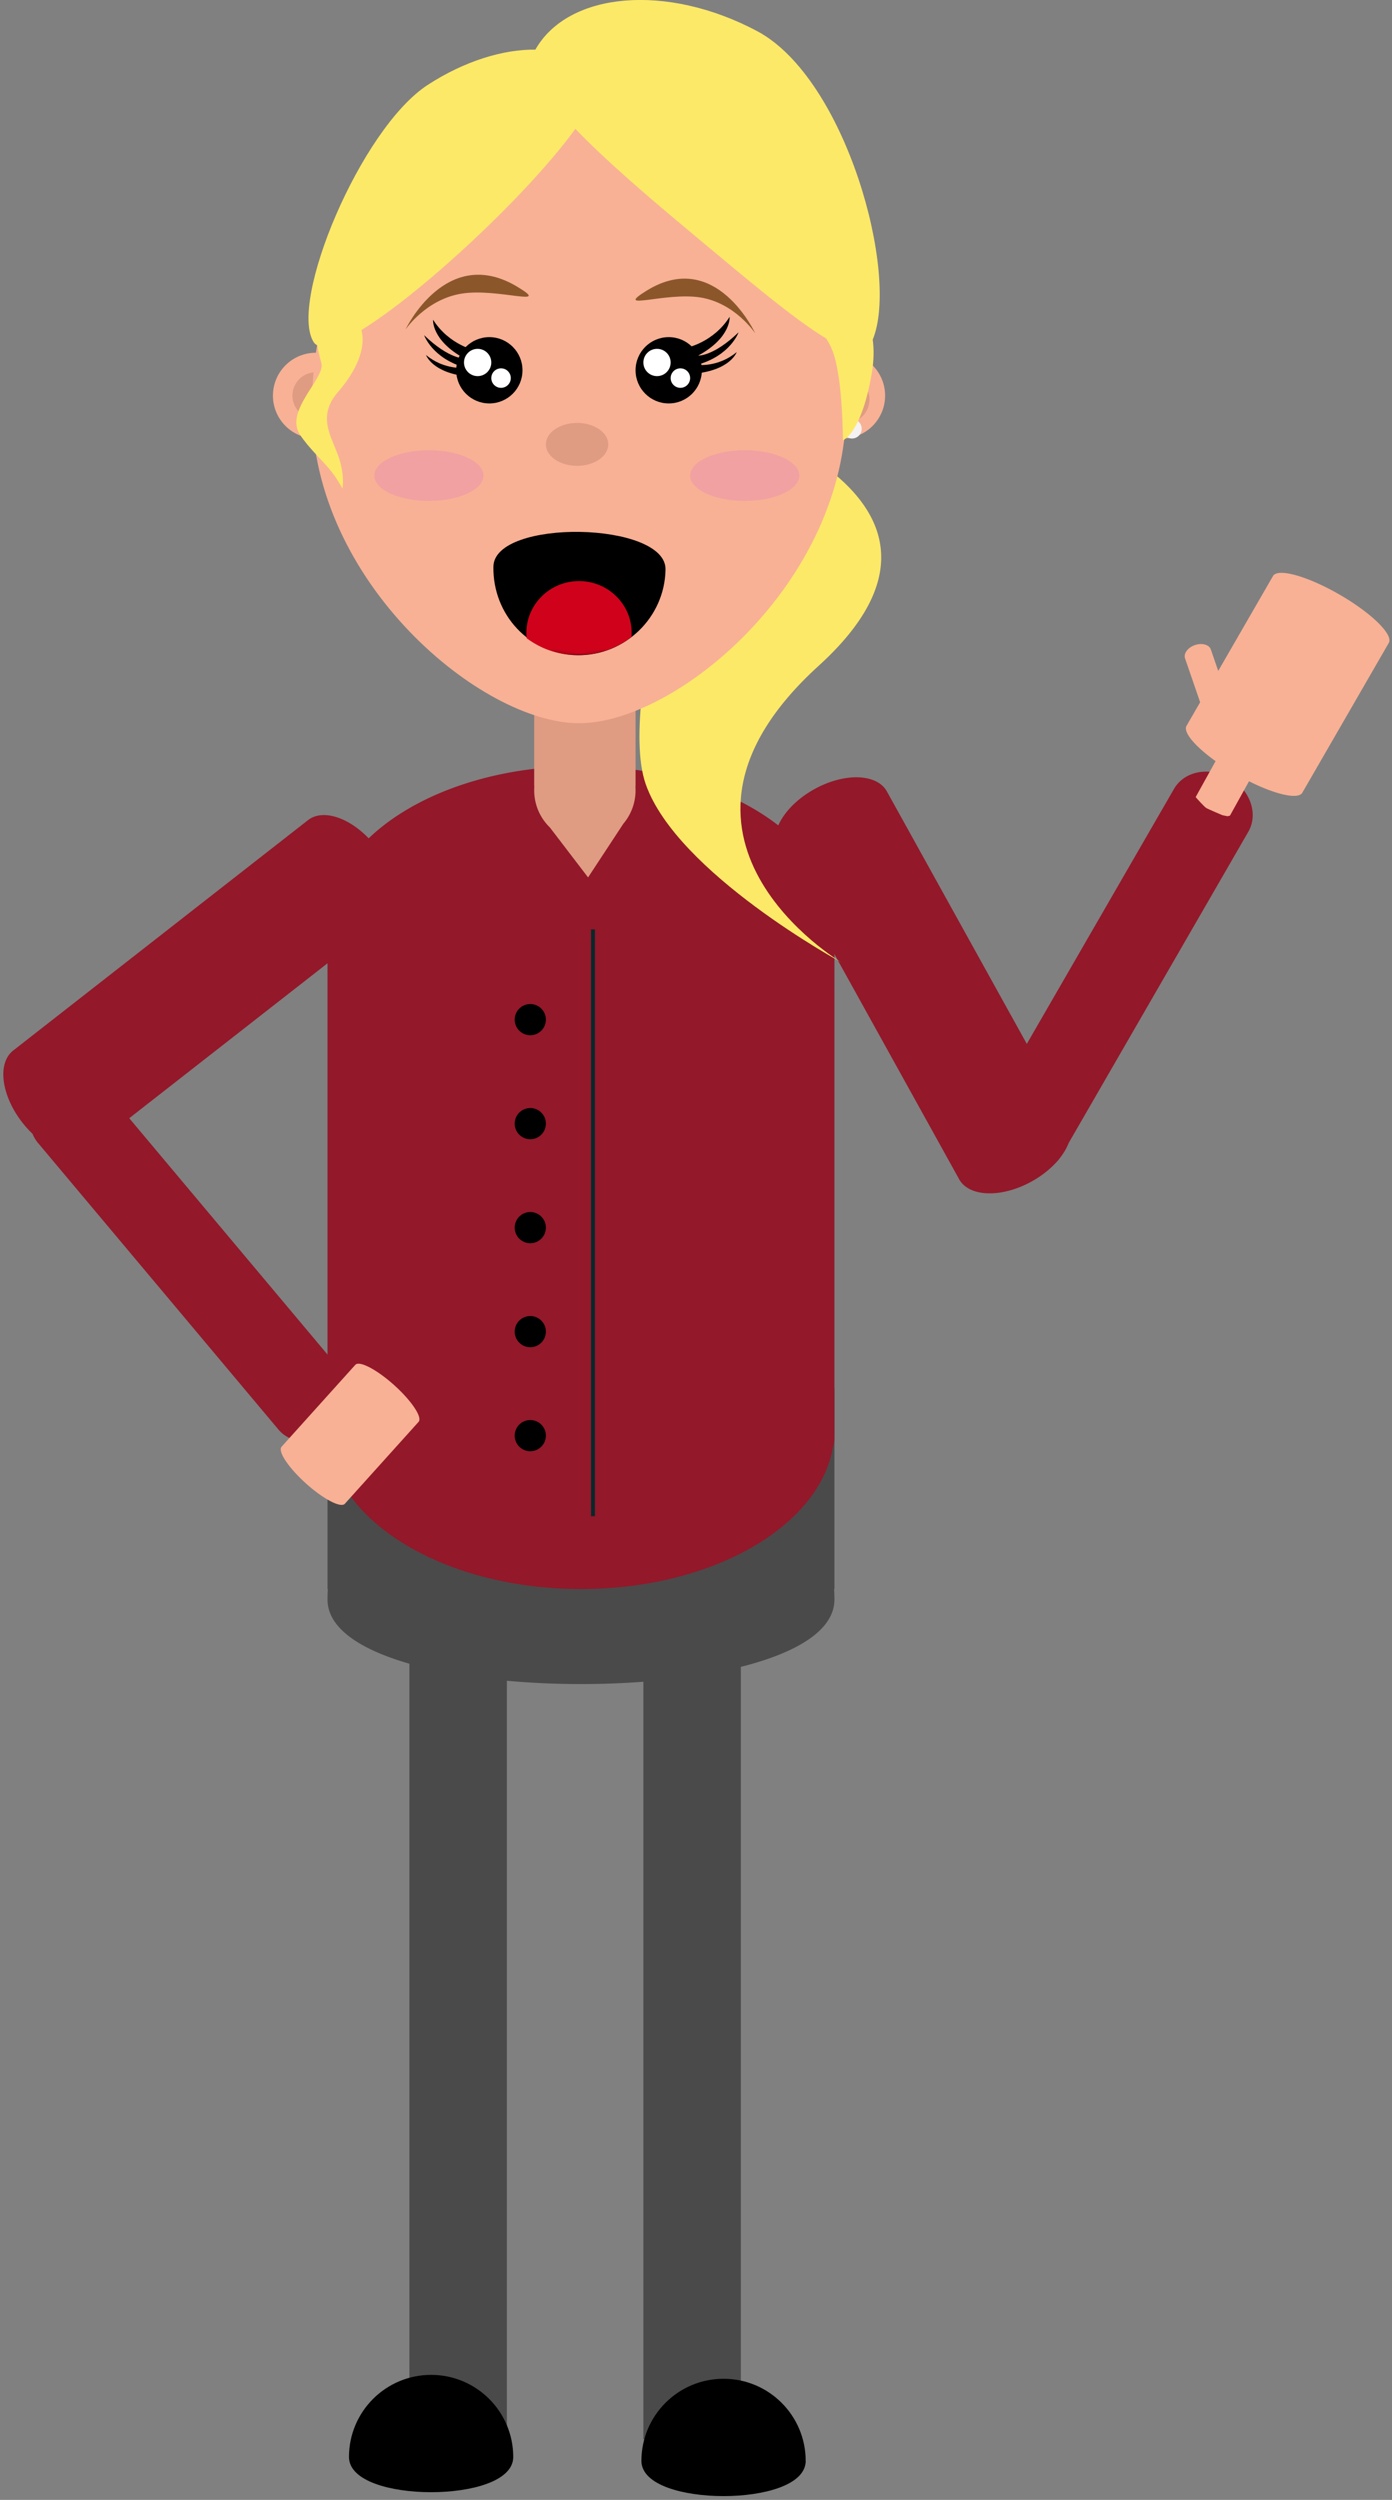 <svg width="357" height="641" xmlns="http://www.w3.org/2000/svg" xmlns:xlink="http://www.w3.org/1999/xlink"><rect width="100%" height="100%" fill="#808080" stroke="none"/><defs><path d="M170.574 159.732c0-12.365-9.658-22.35-21.85-22.35-12.19 0-22.298 9.985-22.298 22.35 0 12.366 44.148 12.366 44.148 0z" id="a"/></defs><g transform="translate(0 -1)" fill="none" fill-rule="evenodd"><path d="M263.34 268.668l37.909-65.658.005.002c2.723-4.342 8.975-5.47 14.134-2.491 5.158 2.978 7.308 8.956 4.909 13.486l.005.003-46.231 80.074c-.508 1.325-1.302 2.673-2.346 3.979-.288.4-.608.77-.956 1.109-1.636 1.764-3.727 3.411-6.171 4.766-7.578 4.2-15.738 4.033-18.46-.315l-.006.004-46.511-83.907.007-.004a5.788 5.788 0 0 1-.156-.265c-2.552-4.604 1.644-11.81 9.373-16.094 7.728-4.284 16.063-4.024 18.615.58.05.09.097.181.142.273l.007-.004 35.732 64.462z" fill="#93182A" fill-rule="nonzero"/><path d="M312.433 173.03l13.977-24.208.008.004a1.16 1.16 0 0 1 .064-.127c1.217-2.108 8.852.021 17.053 4.756s13.863 10.283 12.646 12.39a1.16 1.16 0 0 1-.079.12l.008.004-22.179 38.414-.007-.004c-1.233 1.634-6.925.293-13.595-3.053l-10.755 19.402-.002-.001c-1.308 2.185-4.225 2.899-6.593 1.586-2.368-1.313-3.308-4.165-2.149-6.432l-.002-.001 10.928-19.714c-5.112-3.668-8.23-7.243-7.516-8.926l-.008-.004 3.564-6.173-3.845-11.167h.002a1.68 1.68 0 0 1-.027-.073c-.433-1.255.699-2.783 2.526-3.412 1.828-.63 3.66-.122 4.092 1.133.009.024.017.049.024.074h.001l1.864 5.413z" fill="#F8B195" fill-rule="nonzero"/><path d="M312.27 220.67c-1.743 3.144-5.701 4.282-8.834 2.545l-1.763-.977c-3.136-1.738-4.267-5.694-2.523-8.84l3.325-6c1.743-3.143 3.936-2.893 4.193-1.975 0 0 2.181 2.483 2.75 2.798.568.315 4.088 1.804 4.088 1.804l1.317.273c2.169-.728 2.515 1.227.772 4.373l-3.326 6z" fill="#93182A" fill-rule="nonzero"/><g fill-rule="nonzero"><g fill="#4A4A4A"><path d="M84 356.962h130v51.49H84z"/><path d="M214 411.152c0-28.18-27.707-51.154-62.4-52.252a82.196 82.196 0 0 0-2.6-.041c-35.899 0-65 23.412-65 52.293 0 28.88 130 28.88 130 0z"/></g><path fill="#4A4A4A" d="M165 381.445h25v245h-25z"/><path d="M206.13 632.01c0-11.357-9.207-20.565-20.565-20.565S165 620.653 165 632.01c0 11.358 41.13 11.358 41.13 0z" stroke="#000" fill="#000"/><g><path fill="#4A4A4A" d="M105 381.445h25v245h-25z"/><path d="M131.13 631.01c0-11.357-9.207-20.565-20.565-20.565S90 619.653 90 631.01c0 11.358 41.13 11.358 41.13 0z" stroke="#000" fill="#000"/></g></g><path d="M84.382 372.077a7.959 7.959 0 0 1-.382-2.442V241.256c0-.363.024-.72.07-1.07a26.102 26.102 0 0 1-.07-1.923c0-22.543 29.101-40.818 65-40.818s65 18.275 65 40.818c0 .645-.024 1.287-.071 1.925.047.35.071.706.071 1.068v128.379c0 .855-.134 1.68-.384 2.453-3.537 20.444-31.117 36.357-64.616 36.357-33.505 0-61.088-15.918-64.618-36.368z" fill="#93182A" fill-rule="nonzero"/><g transform="translate(132 238.445)"><ellipse fill="#000" fill-rule="nonzero" cx="4" cy="24" rx="4" ry="4"/><ellipse fill="#000" fill-rule="nonzero" cx="4" cy="50.667" rx="4" ry="4"/><ellipse fill="#000" fill-rule="nonzero" cx="4" cy="77.333" rx="4" ry="4"/><ellipse fill="#000" fill-rule="nonzero" cx="4" cy="104" rx="4" ry="4"/><ellipse fill="#000" fill-rule="nonzero" cx="4" cy="130.667" rx="4" ry="4"/><path d="M20.076.857V151.34" stroke="#08282A"/></g><path d="M159.862 212.22a13.243 13.243 0 0 0 3.138-8.59c0-.294-.01-.586-.028-.874.019-.223.028-.448.028-.675v-30.629c0-.269-.013-.534-.039-.796.026-.338.039-.68.039-1.026 0-7.282-5.82-13.185-13-13.185s-13 5.903-13 13.185c0 .345.013.687.039 1.026a8.09 8.09 0 0 0-.039.792v30.626c0 .228.01.455.028.678-.018.29-.028.583-.028.878 0 2.31.586 4.482 1.615 6.37h-.015l.055.071a13.214 13.214 0 0 0 2.362 3.089l9.805 12.82 9.04-13.76z" fill="#DF9C82" fill-rule="nonzero"/><path d="M8.347 291.723a8.36 8.36 0 0 0 1.182 2.073l-.004.004 61.666 73.49.004-.003c.063.08.128.16.194.24 3.384 4.032 9.9 4.136 14.553.23 4.654-3.904 5.684-10.34 2.3-14.372a8.413 8.413 0 0 0-.202-.232l.004-.004-54.898-65.425 65.79-51.4-.005-.007c3.868-3.368 2.757-11.454-2.577-18.281-5.334-6.827-12.91-9.861-17.114-6.922l-.005-.007-75.599 59.064.005.007c-.084.058-.166.119-.247.182-4.148 3.241-3.101 11.514 2.34 18.477a26.466 26.466 0 0 0 2.613 2.886z" fill="#93182A" fill-rule="nonzero"/><path d="M107.288 365.647l.004.003-18.906 20.998-.004-.004c-1.148.996-5.536-1.328-9.93-5.286-4.396-3.957-7.167-8.078-6.295-9.323l-.005-.004 18.906-20.997.004.003a.74.74 0 0 1 .057-.07c1.037-1.153 5.512 1.185 9.995 5.221 4.483 4.037 7.276 8.243 6.238 9.395a.74.74 0 0 1-.064.064z" fill="#F8B195" fill-rule="nonzero"/><g transform="translate(70 91.445)" fill-rule="nonzero"><ellipse fill="#F8B195" cx="11" cy="11" rx="11" ry="11"/><circle fill="#DF9C82" cx="11" cy="11" r="6"/><ellipse fill="#F4F2F2" cx="9.5" cy="19.5" rx="2.5" ry="2.5"/></g><g transform="translate(205 91.445)" fill-rule="nonzero"><ellipse fill="#F8B195" cx="11" cy="11" rx="11" ry="11"/><circle fill="#DF9C82" cx="12" cy="12" r="6"/><ellipse fill="#F4F2F2" cx="13.5" cy="19.5" rx="2.5" ry="2.5"/></g><path d="M182.05 106.445s76.219 21.372 27.912 65.267c-48.306 43.896 5.774 76.026 5.774 76.026s-42.14-22.875-50.13-45.668c-7.991-22.794 16.443-95.625 16.443-95.625z" fill="#FDE968" fill-rule="nonzero"/><path d="M148.5 186.445c25.118 0 68.5-36.265 68.5-81s-30.668-81-68.5-81-68.5 36.265-68.5 81 43.382 81 68.5 81z" fill="#F8B195" fill-rule="nonzero"/><g fill-rule="nonzero" fill="#8B572A"><path d="M104 85.488s10.388-21.942 28.658-10.97c9.032 5.423-4.778.352-14.067 1.74-9.29 1.386-14.591 9.23-14.591 9.23zM193.7 86.488s-10.092-21.942-27.843-10.97c-8.776 5.423 4.642.352 13.667 1.74 9.025 1.386 14.176 9.23 14.176 9.23z"/></g><g transform="translate(96 116.445)" fill-rule="nonzero" fill="#F1A1A1"><ellipse cx="95" cy="6.5" rx="14" ry="6.5"/><ellipse cx="14" cy="6.5" rx="14" ry="6.5"/></g><g transform="translate(106 82)" fill-rule="nonzero"><path d="M15.992 8.883S9.187 7.506 5.071.983c0 0-.493 5.275 8.069 9.944 0 0-3.909.232-10.362-5.973 0 0 2.076 5.99 10.666 8.343 0 0-5.369.741-10.19-3.277 0 0 1.573 4.612 10.737 5.513l2.001-6.65z" fill="#000"/><circle fill="#000" cx="19.5" cy="13.945" r="8.5"/><ellipse fill="#FFF" cx="16.5" cy="11.945" rx="3.5" ry="3.5"/><circle fill="#FFF" cx="22.5" cy="15.945" r="2.5"/></g><g transform="translate(163 82)" fill-rule="nonzero"><circle fill="#000" cx="8.5" cy="13.945" r="8.5"/><path d="M13.202 8.141s6.805-1.377 10.921-7.9c0 0 .493 5.276-8.069 9.944 0 0 3.909.232 10.362-5.972 0 0-2.076 5.99-10.666 8.342 0 0 5.369.742 10.19-3.276 0 0-1.573 4.612-10.737 5.513l-2.001-6.65z" fill="#000"/><ellipse fill="#FFF" cx="5.5" cy="11.945" rx="3.5" ry="3.5"/><circle fill="#FFF" cx="11.5" cy="15.945" r="2.5"/></g><ellipse fill="#DF9C82" fill-rule="nonzero" cx="148" cy="114.945" rx="8" ry="5.5"/><path d="M223.822 88.087c6.917-16.72-6.84-66.982-29.661-79.116-23.125-12.296-48.389-10.127-56.86 4.755-8.22-.106-18.206 2.942-27.586 9.034-17.277 11.22-35.81 55.886-29.241 66.002.227.35.533.606.912.775.192 1.219.522 2.728 1.043 4.598 1.055 3.786-9.499 12.154-5.534 18.264 2.137 3.293 5.617 6.514 7.605 8.899 1.988 2.384 3.34 5.006 3.34 5.006s.672-3.713-1.197-8.708c-1.87-4.995-5.215-10.001 0-16.03 7.02-8.117 6.676-13.654 6.05-15.939 16.08-9.911 43.109-35.314 54.866-51.59 7.845 8.181 18.955 17.68 30.374 27.192 13.7 11.414 25.653 21.576 33.946 26.558.645.992 1.21 2.057 1.643 3.187 2.683 7.021 2.651 22.936 2.651 22.936s4.726-1.67 7.382-17.055c.59-3.413.603-6.317.267-8.768z" fill="#FDE968" fill-rule="nonzero"/><mask id="b" fill="#fff"><use xlink:href="#a"/></mask><use fill="#000" transform="rotate(-179 148.5 153.195)" xlink:href="#a"/><path d="M135.068 164.646A13.26 13.26 0 0 1 135 163.3c0-7.345 6.044-13.3 13.5-13.3s13.5 5.955 13.5 13.3c0 .336-.013.67-.038 1-3.781 2.95-8.626 4.7-13.874 4.7-4.837 0-9.354-1.637-13.02-4.354z" fill="#D0021B" mask="url(#b)"/></g></svg>